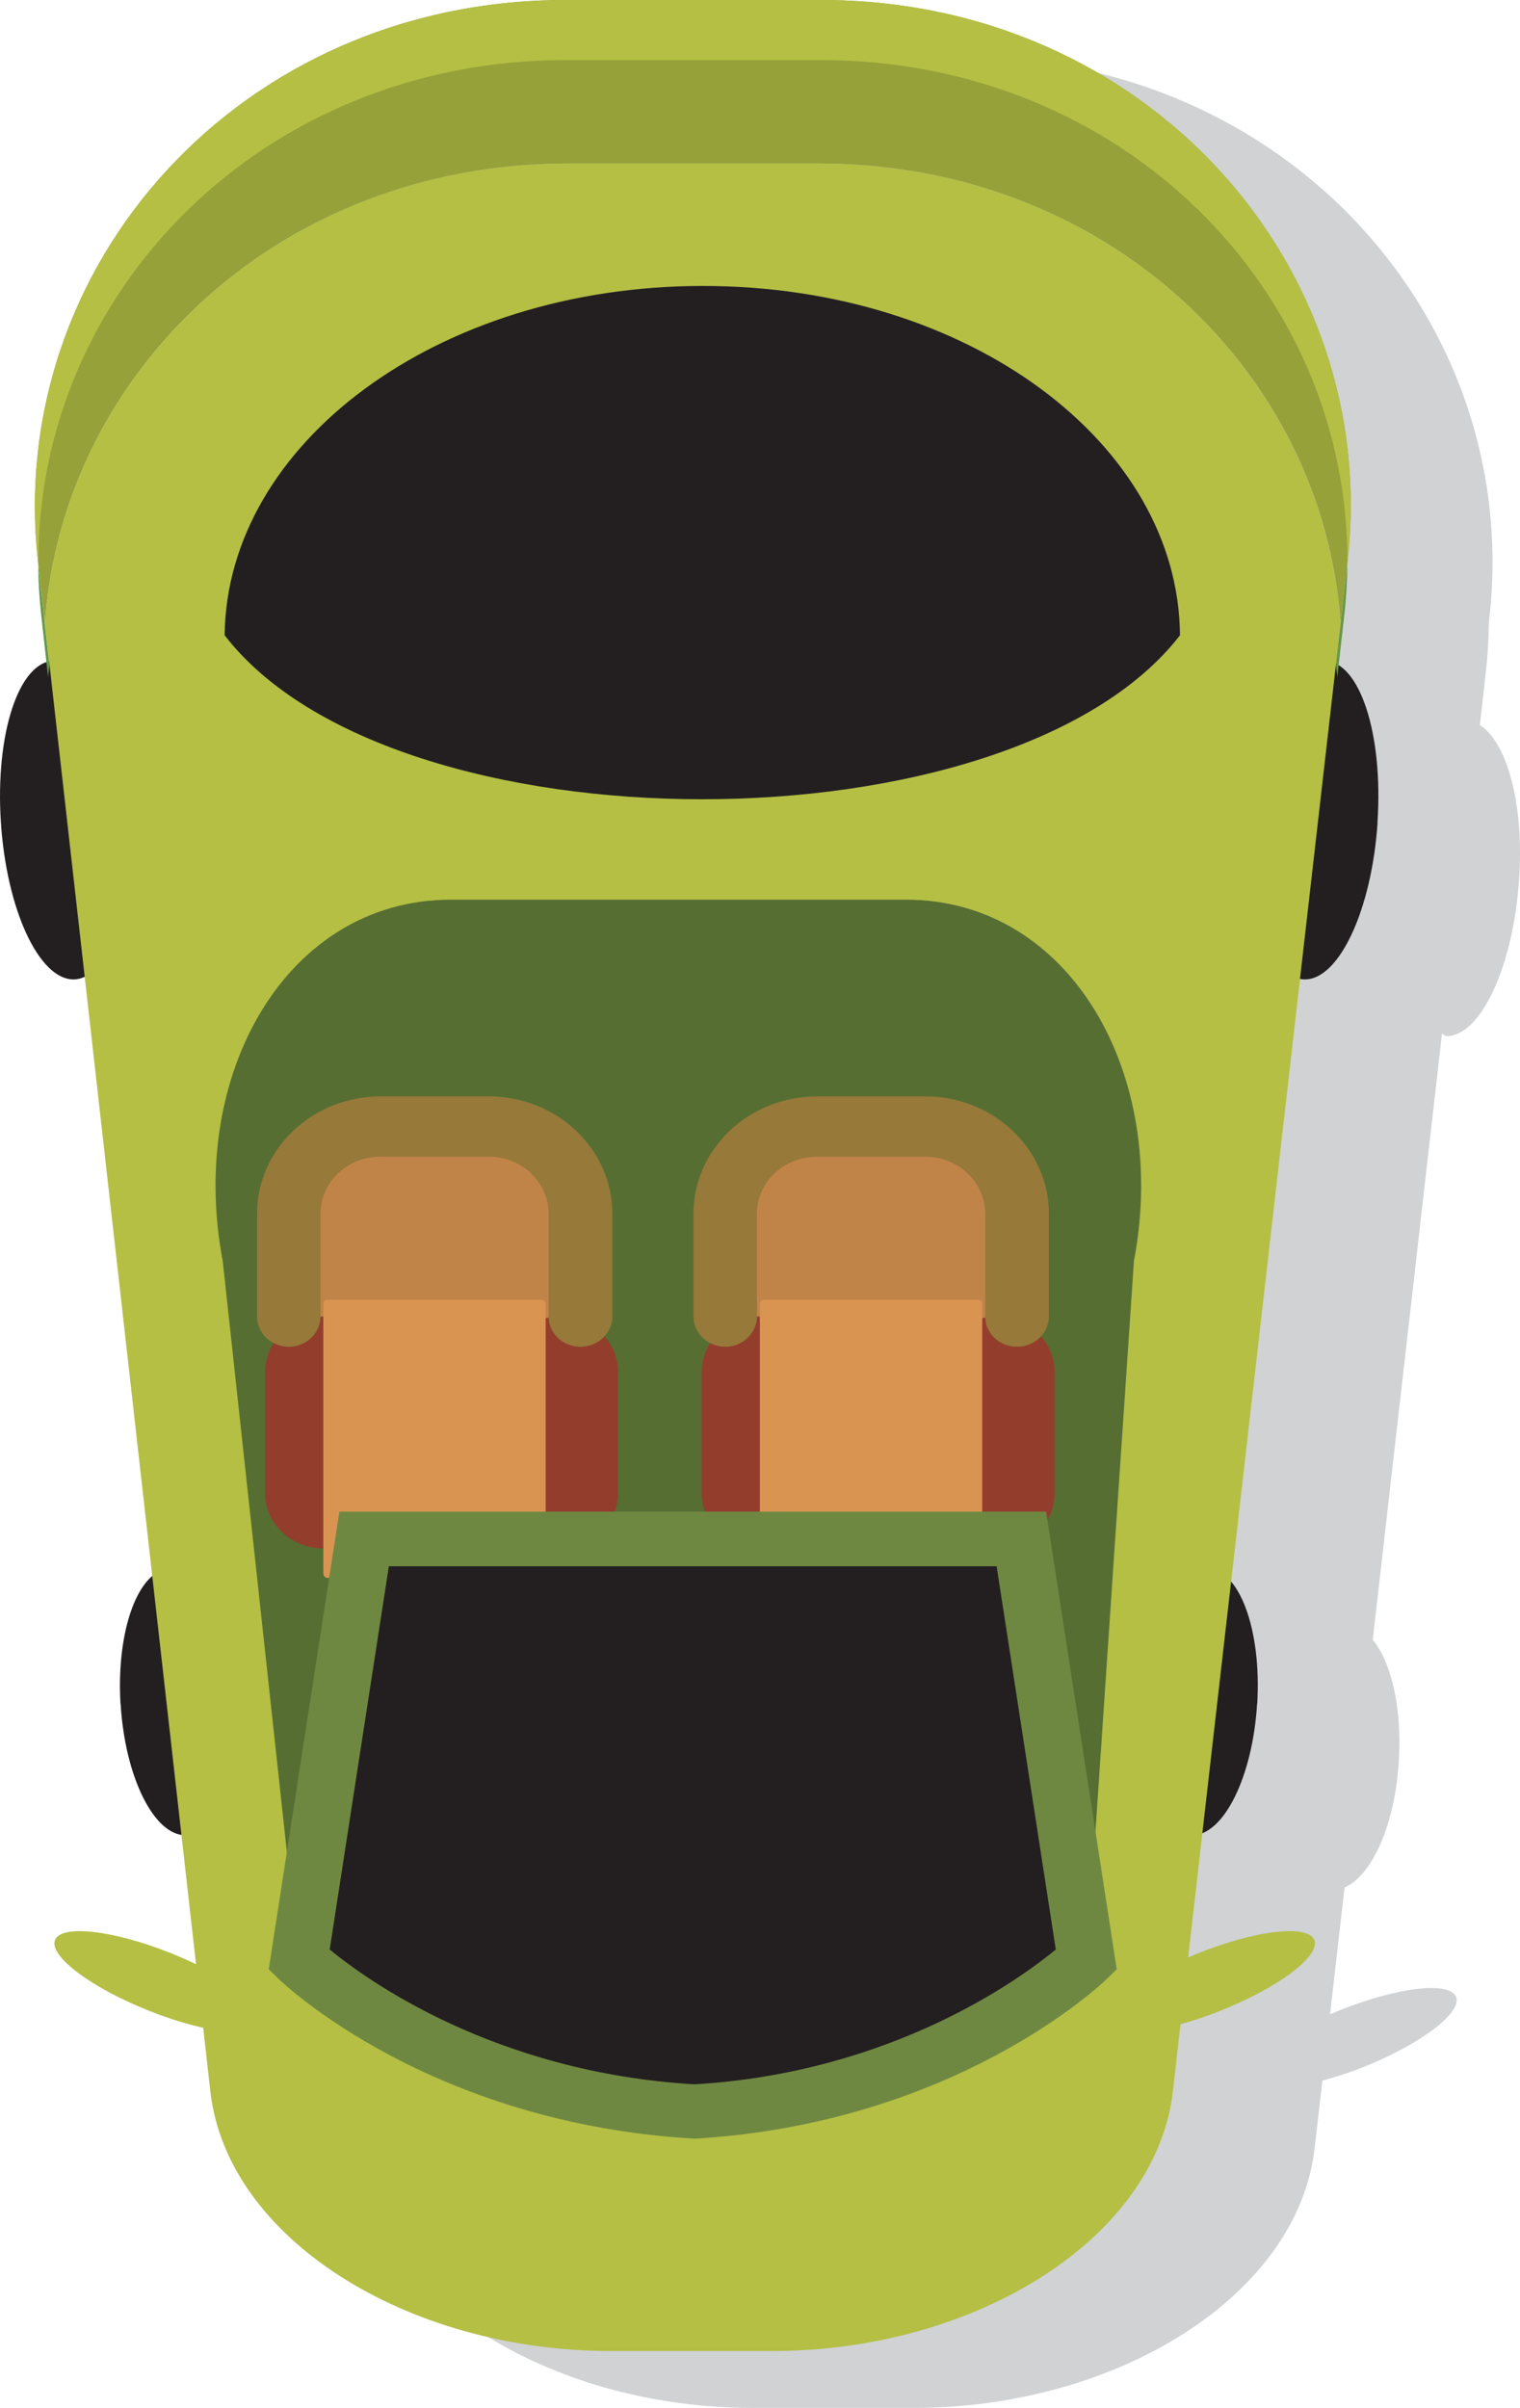 <?xml version="1.0" encoding="UTF-8"?>
<svg id="Layer_1" data-name="Layer 1" xmlns="http://www.w3.org/2000/svg" viewBox="0 0 119.22 188.79">
  <defs>
    <style>
      .cls-1 {
        fill: #96a139;
      }

      .cls-2 {
        fill: #659846;
      }

      .cls-3 {
        fill: #d99452;
      }

      .cls-4 {
        fill: #6f8841;
      }

      .cls-5 {
        fill: #d0d2d3;
      }

      .cls-6 {
        fill: #933e2d;
      }

      .cls-7 {
        fill: #b4bf44;
      }

      .cls-8 {
        fill: #566e32;
      }

      .cls-9 {
        fill: #97793a;
      }

      .cls-10 {
        fill: #c18448;
      }

      .cls-11 {
        fill: #24b24b;
      }

      .cls-12 {
        fill: #231f20;
      }
    </style>
  </defs>
  <path class="cls-5" d="m113.45,81.24c2.69,0,5.24-5.46,5.7-12.3.4-5.94-.96-10.75-3.08-12.09l.46-4.09c.16-1.38.24-2.75.25-4.1l-.53,4.69-.37,3.25c0,.05.01.11.02.16-.01,0-.02-.01-.03-.02l.39-3.39.53-4.69h0s.02-.15.02-.15c2.66-23.22-15.79-44.05-41.28-44.05h-20.08C29.95,4.46,11.47,25.28,14.09,48.5l.02.15h0s.52,4.69.52,4.69l.35,3.12h0s-.35-3.12-.35-3.12l-.52-4.69c0,1.36.09,2.72.24,4.1l.42,3.82c-2.42.8-4.02,5.96-3.6,12.37.45,6.84,2.99,12.3,5.69,12.3.31,0,.57-.31.86-.45l5.34,47.35c-1.7,1.46-2.77,5.3-2.5,9.9.33,5.48,2.43,9.79,4.77,10.17l1.16,10.31c-.39-.19-.71-.39-1.13-.57-4.54-1.97-8.98-2.66-9.84-1.55-.85,1.1,2.13,3.54,6.59,5.43,1.75.74,3.43,1.24,4.94,1.57l.57,5.04c1.3,11.5,15.4,20.35,31.42,20.35h12.62c16.02,0,30.13-8.84,31.45-20.35l.61-5.31c1.21-.33,2.48-.74,3.8-1.3,4.46-1.9,7.44-4.33,6.59-5.43-.86-1.11-5.27-.42-9.79,1.53l1.14-9.95c2.12-.9,3.96-4.87,4.26-9.94.25-4.18-.61-7.74-2.05-9.47l5.43-47.52c.13.03.23.19.36.19Z"/>
  <g>
    <g>
      <path class="cls-12" d="m.07,64.49c.45,6.84,2.99,12.3,5.69,12.3s4.59-5.46,4.22-12.3c-.37-6.95-2.93-12.68-5.71-12.68S-.39,57.53.07,64.49Z"/>
      <path class="cls-12" d="m9.46,133.58c.34,5.73,2.61,10.31,5.08,10.31s4.25-4.58,3.98-10.31c-.27-5.82-2.56-10.61-5.1-10.61s-4.31,4.79-3.97,10.61Z"/>
      <path class="cls-12" d="m108.05,64.49c-.46,6.84-3.01,12.3-5.7,12.3s-4.58-5.46-4.21-12.3c.38-6.95,2.94-12.68,5.72-12.68s4.65,5.73,4.18,12.68Z"/>
      <path class="cls-12" d="m98.6,133.58c-.35,5.73-2.62,10.31-5.09,10.31s-4.25-4.58-3.97-10.31c.28-5.82,2.57-10.61,5.11-10.61s4.31,4.79,3.96,10.61Z"/>
      <path class="cls-7" d="m105.15,48.89l-13.16,115.09c-1.32,11.5-15.43,20.35-31.45,20.35h-12.62c-16.02,0-30.12-8.84-31.42-20.35L3.52,48.89C4.87,29.18,21.95,12.82,44.47,12.82h19.78c22.52,0,39.57,16.36,40.89,36.07Z"/>
      <g>
        <g>
          <path class="cls-1" d="m64.41,0c25.49,0,43.94,20.82,41.28,44.05l-.54,4.84c-1.32-19.71-18.37-36.07-40.89-36.07h-19.78C21.95,12.82,4.87,29.18,3.52,48.89l-.54-4.84C.37,20.82,18.85,0,44.34,0h20.08Z"/>
          <path class="cls-11" d="m92.7,49.61c-.04.07-.09.13-.15.2v-.02c.06-.05.11-.13.15-.18Z"/>
          <path class="cls-12" d="m92.55,49.79v.02c-13.27,17.14-61.72,17.14-74.93,0v-.02c.17-15,16.66-27.37,37.52-27.37s37.29,12.36,37.41,27.37Z"/>
          <path class="cls-11" d="m17.62,49.79v.02c-.06-.07-.11-.13-.15-.2.04.05.09.13.15.18Z"/>
        </g>
        <g>
          <path class="cls-2" d="m3,44.2c0,1.36.09,2.72.24,4.1l.53,4.79c.02-.32.08-.63.11-.95l-.37-3.25-.52-4.69Z"/>
          <path class="cls-2" d="m105.15,48.89l-.37,3.25c.03.32.09.63.11.95l.54-4.79c.16-1.38.24-2.75.25-4.1l-.53,4.69Z"/>
          <path class="cls-7" d="m44.39,4.71h19.97c23.79,0,41.47,18.2,41.32,39.49l.02-.15C108.35,20.82,89.9,0,64.41,0h-20.08C18.85,0,.37,20.82,2.99,44.05l.02.15C2.88,22.91,20.59,4.71,44.39,4.71Z"/>
        </g>
      </g>
      <path class="cls-7" d="m96.4,157.37c-4.4,1.87-8.68,2.54-9.61,1.51-.94-1.05,1.88-3.46,6.36-5.39,4.54-1.97,8.98-2.66,9.84-1.55.85,1.1-2.13,3.54-6.59,5.43Z"/>
      <path class="cls-7" d="m11,157.37c4.4,1.87,8.68,2.54,9.61,1.51.94-1.05-1.88-3.46-6.36-5.39-4.54-1.97-8.98-2.66-9.84-1.55-.85,1.1,2.13,3.54,6.59,5.43Z"/>
    </g>
    <path class="cls-8" d="m71.06,70.54h-35.71c-12.86,0-20.67,13.67-17.88,28.32l6,55.28h61.74l3.73-55.28c2.79-14.65-5.02-28.32-17.88-28.32Z"/>
    <g>
      <rect class="cls-10" x="58.22" y="89.77" width="19.94" height="21.81" rx=".33" ry=".33" transform="translate(136.37 201.35) rotate(180)"/>
      <path class="cls-6" d="m78.15,103.22h0c2.52,0,4.57,1.94,4.57,4.34v9.5c0,2.39-2.05,4.34-4.57,4.34h0c-2.52,0-4.57-1.94-4.57-4.34v-9.5c0-2.4,2.05-4.34,4.57-4.34Z"/>
      <path class="cls-6" d="m59.6,103.22h0c2.52,0,4.57,1.94,4.57,4.34v9.5c0,2.39-2.05,4.34-4.57,4.34h0c-2.52,0-4.57-1.94-4.57-4.34v-9.5c0-2.4,2.05-4.34,4.57-4.34Z"/>
      <rect class="cls-3" x="59.6" y="101.9" width="17.44" height="21.81" rx=".33" ry=".33" transform="translate(136.64 225.62) rotate(180)"/>
      <path class="cls-9" d="m79.76,105.59c-1.37,0-2.49-1.06-2.49-2.37v-8.07c0-2.46-2.11-4.46-4.7-4.46h-8.49c-2.6,0-4.71,2-4.71,4.46v8.07c0,1.3-1.12,2.37-2.49,2.37s-2.49-1.06-2.49-2.37v-8.07c0-5.07,4.36-9.19,9.7-9.19h8.49c5.34,0,9.69,4.13,9.69,9.19v8.07c0,1.3-1.12,2.37-2.49,2.37Z"/>
    </g>
    <g>
      <rect class="cls-10" x="23.97" y="89.77" width="19.93" height="21.81" rx=".33" ry=".33" transform="translate(67.88 201.35) rotate(180)"/>
      <path class="cls-6" d="m43.91,103.22h0c2.52,0,4.57,1.94,4.57,4.34v9.5c0,2.39-2.05,4.34-4.57,4.34h0c-2.52,0-4.57-1.94-4.57-4.34v-9.5c0-2.4,2.05-4.34,4.57-4.34Z"/>
      <path class="cls-6" d="m25.36,103.22h0c2.52,0,4.57,1.94,4.57,4.34v9.5c0,2.39-2.05,4.34-4.57,4.34h0c-2.52,0-4.57-1.94-4.57-4.34v-9.5c0-2.4,2.05-4.34,4.57-4.34Z"/>
      <rect class="cls-3" x="25.36" y="101.9" width="17.44" height="21.81" rx=".33" ry=".33" transform="translate(68.16 225.62) rotate(180)"/>
      <path class="cls-9" d="m45.52,105.59c-1.37,0-2.49-1.06-2.49-2.37v-8.07c0-2.46-2.11-4.46-4.7-4.46h-8.49c-2.6,0-4.7,2-4.7,4.46v8.07c0,1.3-1.12,2.37-2.49,2.37s-2.49-1.06-2.49-2.37v-8.07c0-5.07,4.35-9.19,9.69-9.19h8.49c5.34,0,9.69,4.13,9.69,9.19v8.07c0,1.3-1.12,2.37-2.49,2.37Z"/>
    </g>
    <g>
      <path class="cls-12" d="m28.56,120.65l-5.09,33s11.09,10.74,30.87,11.9c19.78-1.15,30.87-11.9,30.87-11.9l-5.09-33H28.56Z"/>
      <path class="cls-4" d="m54.48,167.68c-20.69-1.19-32.14-12.06-32.62-12.52l-.78-.76,5.54-35.88h55.43l5.54,35.88-.78.76c-.48.46-11.93,11.33-32.34,12.52Zm-28.62-14.83c2.8,2.31,12.88,9.65,28.62,10.57,15.5-.92,25.54-8.27,28.33-10.57l-4.64-30.05H30.5l-4.64,30.05Z"/>
    </g>
  </g>
</svg>